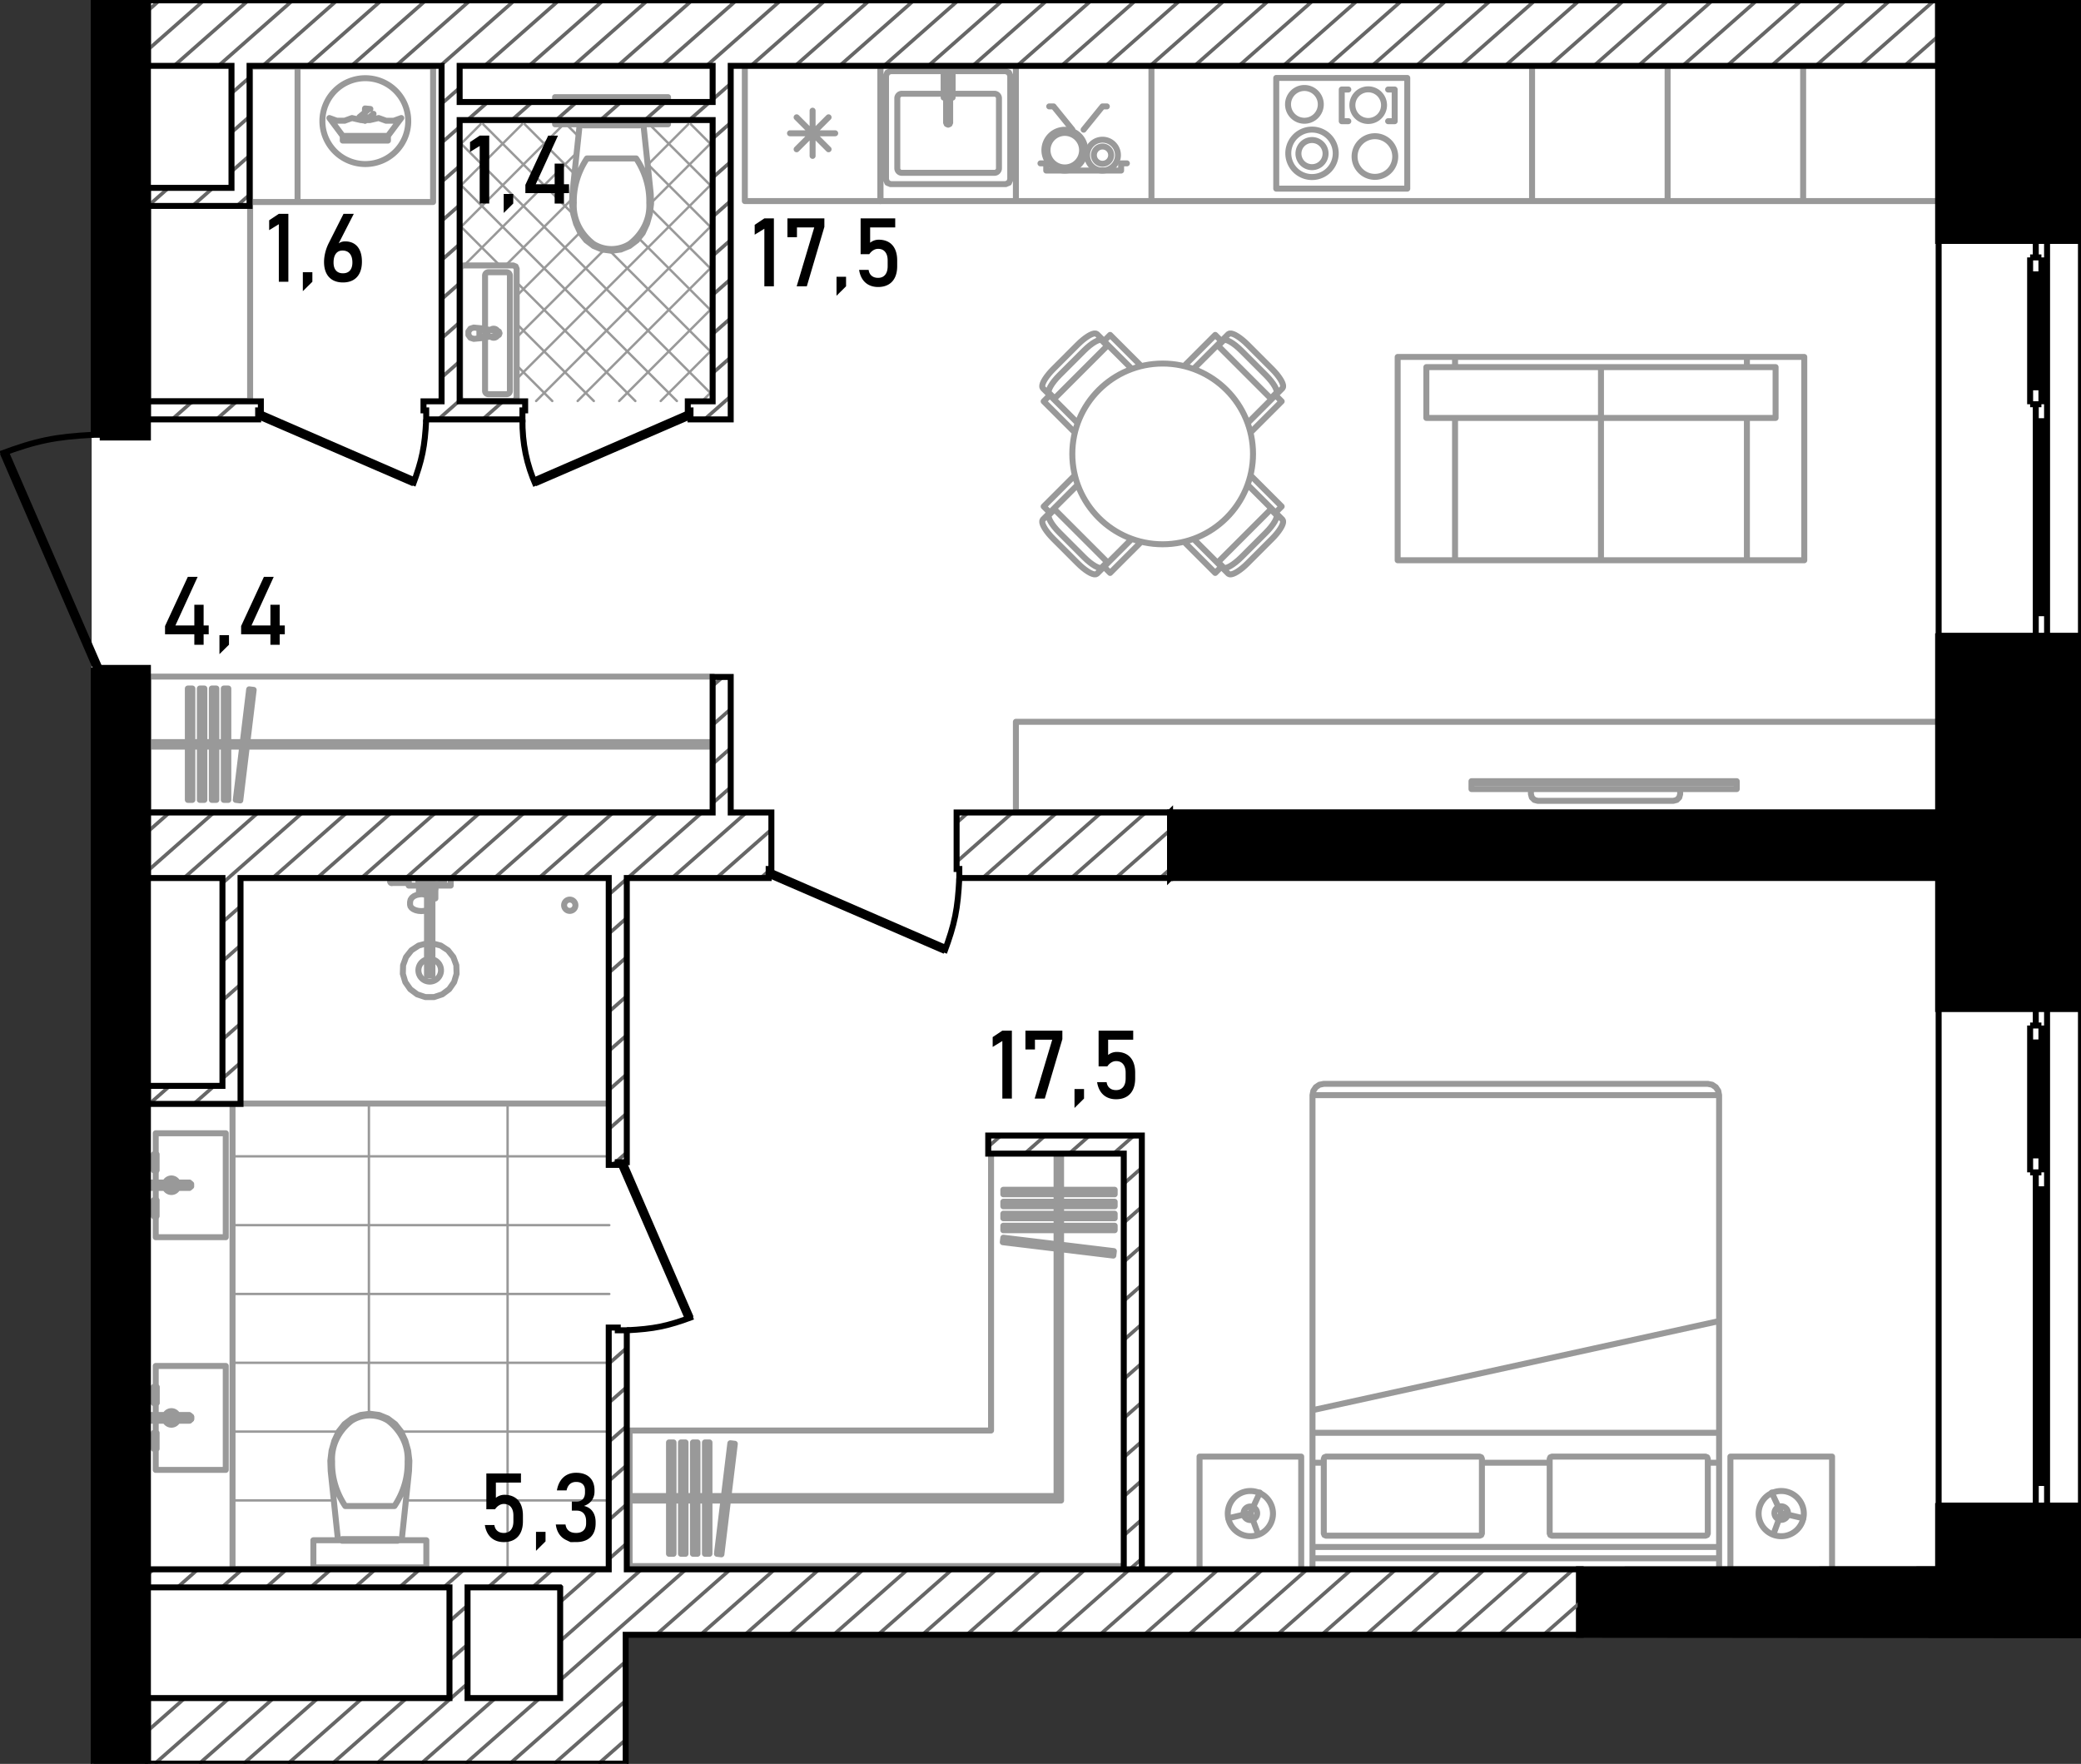 <svg version="1.1" id="_x31_88_1_" xmlns="http://www.w3.org/2000/svg" x="0" y="0" viewBox="0 0 348.098 295.031" xml:space="preserve"><rect x="0" y="0" width="348.098" height="295.031" fill="#333333" stroke="none"/><style>.st0,.st1{fill-rule:evenodd;clip-rule:evenodd}.st0{fill:#fff}.st1{stroke:#999;stroke-linecap:round;stroke-linejoin:round}.st1,.st3,.st4{fill:none;stroke-miterlimit:3}.st3{fill-rule:evenodd;clip-rule:evenodd;stroke-width:.4;stroke-linecap:round;stroke-linejoin:round;stroke:#999}.st4{stroke:#000}.st4,.st5,.st7{fill-rule:evenodd;clip-rule:evenodd}.st7{fill:none;stroke:#666;stroke-width:.6;stroke-miterlimit:22.926}</style><path class="st0" d="M104.833 273.407h243.269V.002H15.333v295.031h89.5z" id="fon"/><g id="mebel_8_"><path class="st1" d="M101.92 184.586H38.896M38.896 263.623v-79.038M37.763 206.934v-17.382M37.763 189.552H26.048M26.049 189.552v3.533m0 2.645v2.059m0 .906v2.06m0 2.646v3.533M26.049 206.934h11.714M29.711 198.695a1.133 1.133 0 01-2.079 0h2.079zm-2.078-.906a1.134 1.134 0 012.079 0h-2.079zM23.932 197.789v.907m0 0h7.749m0 0l.301-.257m0 0v-.394m0 0l-.301-.256m0 0h-7.749M23.667 197.486h.266v1.511h-.266zM23.932 198.998v-1.511m0 0h-.265m0 0v1.511m0 0h.265"/><path class="st1" d="M23.404 197.108h.264v2.267h-.264zM23.668 199.376v-2.267m0 0h-.265m0 0v2.267m0 0h.265M25.293 201.511h-1.625m0 0v-.094m0 0h-.132m0 0v-.284m0 0h-.133m0 0v1.89m0 0h.133m0 0v-.283m0 0h.132m0 0v-.095m0 0h1.625m0 0v-.322m0 0h.416m0 0v1.078m0 0h.491m0 0v-2.645m0 0h-.491m0 0v1.076m0 0h-.416m0 0v-.321M25.293 194.975h-1.625m0 0v.094m0-.001h-.132m0 0v.283m0 .001h-.133m0 0v-1.889m0 0h.133m0 0v.283m0 0h.132m0 0v.095m0 0h1.625m0 0v.322m0 0h.416m0 0v-1.078m0 0h.491m0 0v2.645m0 0h-.491m0 0v-1.077m0 0h-.416m0 0v.322M25.709 202.323l.072-.071M25.709 201.832l.072.072M25.293 202.323v-.491M23.668 202.644v-1.134M23.536 201.417v1.322M25.709 194.162l.072.071M25.709 194.652l.072-.071M25.293 194.162v.49M23.668 193.841v1.134M23.536 195.068v-1.321M26.2 202.078c0 .136-.11.245-.246.245a.244.244 0 01-.245-.245.245.245 0 11.491 0zM26.2 194.407c0 .136-.11.245-.246.245a.244.244 0 01-.245-.245c0-.136.109-.245.245-.245s.246.109.246.245zM38.896 262.472h15.886M65.928 262.472h35.992"/><path class="st3" d="M38.896 250.962h17.033M67.806 250.962h34.114M66.689 239.451h35.231M38.896 239.451h17.757M38.896 227.941h63.024M38.896 216.431h63.024M38.896 204.92h63.024M38.896 193.41h63.024M84.906 263.622v-79.036"/><path class="st1" d="M61.708 263.622"/><path class="st3" d="M61.708 236.565v-51.979"/><path class="st1" d="M37.763 245.854v-17.383M37.763 228.472H26.048M26.049 228.472v3.533m0 2.645v2.059m0 .907v2.059m0 2.646v3.533M26.049 245.854h11.714M29.711 237.616a1.134 1.134 0 01-2.079 0h2.079zm-2.078-.907a1.134 1.134 0 012.079 0h-2.079zM23.932 236.709v.907m0 0h7.749m0 0l.301-.256m0 0v-.395m0 0l-.301-.256m0 0h-7.749M23.932 237.918v-1.512m0 0h-.265m0 0v1.512m0 0h.265M23.668 238.296v-2.267m0 0h-.265m0 0v2.267m0 0h.265M25.293 240.432h-1.625m0 0v-.095m0 0h-.132m0 0v-.284m0 0h-.133m0 0v1.89m0 0h.133m0 0v-.283m0 0h.132m0 0v-.095m0 0h1.625m0 0v-.321m0-.001h.416m0 0v1.077m0 .001h.491m0 0v-2.645m0 0h-.491m0 0v1.076m0 0h-.416m0 0v-.32M25.293 233.893h-1.625m0 0v.095m0 0h-.132m0 0v.283m0 0h-.133m0 0v-1.889m0 0h.133m0 0v.283m0 .001h.132m0 0v.095m0-.001h1.625m0 0v.321m0 0h.416m0 0v-1.077m0 .001h.491m0 0v2.645m0 0h-.491m0 0v-1.076m0 0h-.416m0 0v.32M25.709 241.243l.072-.071M25.709 240.752l.072.072M25.293 241.243v-.491M23.668 241.564v-1.133M23.536 240.337v1.322M25.709 233.082l.072.071M25.709 233.573l.072-.072M25.293 233.082v.491M23.668 232.761v1.133M23.536 233.988v-1.322M26.2 240.998c0 .136-.11.245-.246.245a.244.244 0 01-.245-.245.245.245 0 11.491 0zM26.2 233.327a.246.246 0 11-.492 0 .246.246 0 01.492 0z"/><g><path class="st1" d="M57.751 251.901h4.116M61.867 251.901h4.117M58.804 237.634a5.747 5.747 0 013.063-.886M55.556 244.464c-.165-2.592 1.031-5.106 3.248-6.83M57.751 251.901c-1.506-2.253-2.266-4.828-2.195-7.437M68.18 244.464c.07 2.609-.69 5.185-2.195 7.437M64.931 237.635c2.217 1.723 3.413 4.237 3.248 6.829M61.867 236.748a5.727 5.727 0 013.064.887M57.22 257.434h9.295v.188H57.22zM71.314 257.623H52.42M57.219 257.706h9.296m0 0v-.165m0-.001h-9.296m0 0v.165M71.314 262.157H52.42M71.314 257.623v4.534M52.421 257.623v4.534M68.269 242.631l-.469-1.645m0 0l-.718-1.552m0 0l-.967-1.23m0 0l-1.249-.942m0 0l-1.448-.594m0 0l-1.551-.206m0 0l-1.551.206m0 0l-1.447.594m0 0l-1.249.942m0 0l-.967 1.23m0 0l-.719 1.552m0 0l-.469 1.645m0 0l-.207 1.697m0 0l.059 1.709m0 0l1.223 11.586m0 0h10.654m0 0l1.223-11.586m0 0l.059-1.709m0 0l-.207-1.697"/></g><path class="st1" d="M31.681 237.616l.301-.256v-.395l-.301-.256h-7.749v.907zM25.293 233.893h-1.625m0 0v.095m0 0h-.132m0 0v.283m0 0h-.133m0 0v-1.889m0 0h.133m0 0v.283m0 .001h.132m0 0v.095m0-.001h1.625m0 0v.321m0 0h.416m0 0v-1.077m0 .001h.491m0 0v2.645m0 0h-.491m0 0v-1.076m0 0h-.416m0 0v.32M72.333 157.783l1.396.372m0 0l1.209.793m0 0l.898 1.133m0 0l.496 1.357m0 0l.043 1.446m0 0l-.413 1.384m0 0l-.829 1.185m0 0l-1.158.863m0 0l-1.372.455m0 0h-1.447m0 0l-1.372-.455m0 0l-1.159-.863m0 0l-.828-1.185m0 0l-.414-1.384m0 0l.044-1.446m0 0l.496-1.357m0 0l.897-1.133m0 0l1.209-.793m0 0l1.397-.372m0 0v-5.538m0 0l-.455.108m0 0l-.49.037m0 0l-.489-.037m0 0l-.455-.108m0 0l-.392-.172m0 0l-.299-.225m0 0l-.19-.261m0 0l-.064-.28m0 0v-.403m0 0l.019-.12m0 0l.064-.277m0 0l.054-.104m0 0l.182-.251m0 0l.078-.07m0 0l.274-.205m0 0l.356-.157m0 0l.196-.051m0 0l.25-.06m0 0l.019-.688m0 0l.01-.796m0 0h-1.729m0 0v-.435m0 0h-2.872m0 0l-.159-.058m0 0l-.083-.149m0 0l.033-.167m0 0l.134-.104m0 0l.485-.158m0 0l.726-.315m0 0l1.008-.574m0 0l.728-.258m0 0v-.125m0 0h-.604m0 0v-.982m0 0h2.569m0 0v.878m0 0l.024.009m0 0l.039.028m0 0l.033.034m0 0l.024.041m0 0l.279.673m0 0h.697m0 0v-1.361m0 0h-1.058m0 0v-.302m0 0h3.023m0 0v.302m0 0h-1.058m0 0v1.361m0 0h1.436m0 0v.151m0 0h.416m0 0v-.303m0 0h-.152m0 0v-.529m0 0h-.604m0 0v-.982m0 0h2.569m0 0v.982m0 0h-.604m0 0v.529m0 0h-.152m0 0v.303m0 0h.152m0 0v1.511m0 0h-2.57m0 0v2.154m0 0h-.023m0 0h-.059m0 0h-.094m0 0h-.124m0 0h-.149m0 0h-.042m0 0v7.504"/><g><path class="st1" d="M96.252 151.412a.945.945 0 11-1.89 0 .945.945 0 011.89 0zM69.99 146.463h.209m0 0l-.14-.341m0 0l-.326-.053m0 0l-.008.001m0 0v.242m0 0h-.151m0 0v.302m0 0h.416m0 0v-.151M68.517 146.614v-.241m0 0l-.677.239m0 0l-.987.564m0 0l-.054.023m-.001 0h1.567m0 0v-.585m0 0h.151M74.373 145.782v.529M75.053 145.782v.529M68.716 145.782h-.351M69.574 146.311h-.188M69.386 146.311h-.681M68.705 146.311h-.014M69.386 146.135v.176M68.705 146.306v.005M68.517 146.614h1.057M70.868 148.125h.558M68.365 147.199v.491M70.934 148.692h.491M65.569 147.679l-.076.012M69.719 145.575l.047.002M69.549 145.607l.17-.032M70.263 145.658l.048.011M70.311 145.669l.019.009M68.365 145.907l.453-.161M68.818 145.746l.73-.139M69.674 146.08l.06-.011M65.569 147.679l.513-.167M66.082 147.512l.717-.312M68.776 145.764v-.002M69.765 145.577l.498.081M71.424 150.18l.002-.002M71.426 149.649l-.002-.002M69.99 147.01v-.127M69.99 146.764v-.102M69.99 146.883v-.118M70.199 146.463h.523M68.952 146.22l.722-.14M68.517 146.373l.435-.153M70.67 147.096l.001.001M70.579 147.052l.091.044M70.481 147.036l.098.016M70.384 147.052l.098-.016M70.292 147.096l.092-.044M70.292 147.096v.001M70.136 149.593l.345-.027M70.481 149.566l.345.026M70.065 149.609l.071-.017M71.147 149.669l.195.052M70.826 149.593l.321.076M70.112 147.262l-.009.063M71.343 149.72l.083.036M70.897 149.609l-.019-.688M70.859 147.325l-.01-.062M70.849 147.262l-.024-.057M70.824 147.205l-.042-.05M70.782 147.155l-.056-.038M70.726 147.117l-.055-.021M70.67 147.096l-.007-.002M70.663 147.094l-.068-.009M70.595 147.085h-.227M70.368 147.085l-.068.009M70.3 147.094l-.008.003M70.292 147.096l-.057.021M70.235 147.117l-.055.038M70.18 147.155l-.042.05M70.138 147.205l-.025.058M70.878 148.921l-.019-1.596M70.094 148.125l.01-.8M69.99 147.823h.107M70.865 147.823h.561M72.333 157.783v5.343M71.426 157.783v5.343M72.333 163.126h-.907M75.393 145.782h-1.359M75.242 146.311h-1.058M75.242 146.614h-1.058M73.769 146.614v1.209M69.99 147.823v-1.209M72.333 145.102h-.907M72.333 146.463v3.816M71.426 152.245v-5.782M73.769 147.823h-1.437M72.824 148.125h-.491M72.824 148.692h-.491M70.934 148.125v1.493M72.333 160.461a1.889 1.889 0 11-.907 0M73.769 147.15a.34.34 0 110 .589"/></g><g><path class="st1" d="M177.492 250.983l-.756-.756m0 0H105.32m0 0v.756m0 0h72.172M111.907 241.262v18.626m0 0h.756m0 0v-18.626m0 0h-.756M113.911 241.262v18.626m0 0h.756m0 0v-18.626m0 0h-.756M115.916 241.262v18.626m0 0h.756m0 0v-18.626m0 0h-.756M117.921 241.262v18.626m0 0h.756m0 0v-18.626m0 0h-.756M122.167 241.398l-2.241 18.49m0 0l.75.092m0-.001l2.241-18.491m0 0l-.75-.091M188.45 192.414h-22.672m0 0v46.855m0 0H105.32m0 0v22.672m0 0h83.13m0 0v-69.527M176.736 250.227l.756.756m0 0v-58.569m0 0h-.756m0 0v57.813M186.457 199.001h-18.626m0 0v.755m0 0h18.626m0 0v-.755M186.457 201.006h-18.626m0 0v.755m0 0h18.626m0 0v-.755M186.457 203.01h-18.626m0 0v.756m0 0h18.626m0 0v-.756M186.457 205.015h-18.626m0 0v.756m0 0h18.626m0 0v-.756M186.322 209.261l-18.491-2.241m0 0l-.091.75m0 0l18.491 2.241m0 0l.091-.75"/><g><path class="st1" d="M212.935 253.08a3.78 3.78 0 11-7.558-.002 3.78 3.78 0 017.558.002z"/><path class="st1" d="M210.289 253.08a1.134 1.134 0 11-2.267.001 1.134 1.134 0 012.267-.001zM301.732 253.08a3.78 3.78 0 11-7.558-.002 3.78 3.78 0 017.558.002z"/><path class="st1" d="M299.088 253.08a1.134 1.134 0 11-2.269 0 1.134 1.134 0 012.269 0zM219.547 183.176h68.016m0 0v75.572m0 0h-68.016m0 0v-75.572M221.436 181.286h64.236m0 0l.724.144m0 0l.612.41m0 0l.41.612m0 0l.144.724m0 0h-68.016m0 0l.145-.724m0 0l.409-.612m0 0l.612-.41m0 0l.724-.144M219.547 262.528h68.016m0 0v-3.779m0 0h-68.016m0 0v3.779M287.562 262.528h-68.016m0 0v-1.891m0 0h68.016m0 0v1.891M289.452 262.528h17.004m0 0v-18.894m0 0h-17.004m0 0v18.894M217.658 262.528h-17.004m0 0v-18.894m0 0h17.004m0 0v18.894M259.6 256.859h25.694m.001 0l.268-.11m0 0l.11-.268m-.001 0v-12.469m0 0l-.11-.267m.001 0l-.268-.111m0 0H259.6m0 0l-.268.111m0 0l-.11.267m0 0v12.469m0 0l.11.268m0 0l.268.11M247.509 256.859h-25.694m0 0l-.268-.11m-.001 0l-.11-.268m.001 0v-12.469m0 0l.11-.267m-.001 0l.268-.111m.001 0h25.694m0 0l.268.111m0 0l.11.267m0 0v12.469m0 0l-.11.268m0 0l-.268.11M219.547 244.658h1.89M247.887 244.658h11.336M285.673 244.658h1.89M219.547 239.648h68.016m0 0v-18.686m0 0l-68.016 14.908m0 0v3.778M205.476 253.941l3.68-.86m.001 0l1.583-3.431m0 0l-1.583 3.431m0 0l1.305 3.546M301.633 253.941l-3.679-.86m0 0l-1.584-3.431m0 0l1.584 3.431m0 0l-1.306 3.546"/></g><g><path class="st1" d="M24.835 135.842V113.17M119.302 113.17v22.672M24.835 113.17v22.672m0 0h94.467m0 0V113.17m0 0H24.835M119.302 124.884v-.756m0 0H24.835m0 0v.756m0 0h94.467M31.422 115.163v18.626m0 0h.756m0 0v-18.626m0 0h-.756M33.427 115.163v18.626m0 0h.756m0 0v-18.626m0 0h-.756M35.432 115.163v18.626m0 0h.756m0 0v-18.626m0 0h-.756M37.436 115.163v18.626m0 0h.756m0 0v-18.626m0 0h-.756M41.681 115.299l-2.241 18.49m.001 0l.751.091m0 0l2.241-18.49m0 0l-.751-.091"/><g><path class="st1" d="M169.934 135.842v-15.114m0 0h154.357m0 0v15.114m0 0H169.934M290.511 130.961v1.021m0 0h-44.369m0 0v-1.021m0 0h44.369M281.05 131.981v.832m0 0l-.151.566m0 0l-.415.415m0 0l-.568.152m0 0h-22.699m0 0l-.566-.152m0 0l-.415-.415m0 0l-.152-.566m0 0v-.832m0 0h24.966M290.511 130.663v.298m0 0h-44.369m0 0v-.298m0 0h44.369"/><g><path class="st1" d="M212.785 61.732l-4.109-4.109m0 0l-.426-.407m0 0l-.43-.371m0 0l-.424-.328m0 0l-.403-.276m0 0l-.017-.009m0 0l-.375-.216m0 0l-.332-.147m0 0l-.025-.008m0 0l-.281-.075m0 0l-.028-.004m0 0l-.22.002m0 0l-.03.002m0 0l-.029.007m0 0l-.027.013m0 0l-.154.078m0 0l-.024.018m0 0l-.012.01m0 0l-1.133 1.134m0 0l-1.03-1.029m0 0l-5.217 5.217m11.114 11.116l5.217-5.218m.001 0l-1.029-1.029m0 0l1.134-1.134m0 0l.011-.011m0 0l.017-.025m0 0l.078-.154m0 0l.013-.027m0 0l.008-.029m0 0l.002-.029m0 0l.001-.221m0 0l-.003-.028m0 0l-.075-.281m0 0l-.008-.025m0 0l-.148-.332m0 0l-.214-.376m0 0l-.011-.016m0 0l-.276-.404m0 0l-.328-.423m0 0l-.371-.429m0 0l-.407-.427M203.637 57.715l9.057 9.056M203.76 57.838l.897-.898M212.57 66.647l.898-.897M208.697 70.768l4.664-4.664M199.64 61.711l4.665-4.664M207.646 58.645l4.117 4.117M204.658 56.94c.354-.354 1.691.409 2.988 1.706M211.762 62.761c1.296 1.296 2.06 2.634 1.705 2.988M176.186 90.114l4.108 4.108m0 0l.427.408m0 0l.43.371m0 0l.423.328m0 0l.404.275m0 0l.016.011m0 0l.376.215m0 0l.332.147m0 0l.024.008m0 0l.281.075m0 0l.029.003m0 0l.22-.001m0 0l.03-.002m0 0l.028-.008m0 0l.027-.012m0 0l.154-.078m0 0l.025-.018m0 0l.011-.011m0 0l1.134-1.133m0 0l1.029 1.029m0 0l5.219-5.218m-11.117-11.114l-5.216 5.217m0 0l1.029 1.029m0 0l-1.135 1.134m0 0l-.01.011m0 0l-.017.025m0 0l-.078.153m0 0l-.013.027m0 0l-.008.03m0 0l-.002.029m0 0l-.001.221m0 0l.003.027m0 0l.074.282m0 0l.009.025m0 0l.147.332m0 0l.215.375m0 0l.01.016m0 0l.276.404m0 0l.329.424m0 0l.371.429m0 0l.407.427M185.334 94.132l-9.057-9.057M185.211 94.007l-.898.898M176.4 85.198l-.897.897M180.273 81.078l-4.663 4.664M189.33 90.134l-4.664 4.665M181.325 93.201l-4.117-4.117M184.312 94.906c-.354.354-1.692-.409-2.988-1.705M177.208 89.084c-1.296-1.296-2.06-2.634-1.705-2.988M180.294 57.623l-4.108 4.109m0 0l-.408.427m.001 0l-.371.429m0 0l-.329.423m0 0l-.275.404m-.001 0l-.01.016m.001 0l-.216.376m0 0l-.146.332m0 0l-.009.025m0 0l-.074.281m0 0l-.003.028m0 0l.001.221m0 0l.002.029m0 0l.008.029m0 0l.012.027m0 0l.078.154m0 0l.018.024m-.001 0l.01.012m.001 0l1.134 1.133m0 0l-1.029 1.03m0 0l5.217 5.217m11.115-11.115l-5.218-5.217m0 0l-1.028 1.029m-.001 0l-1.135-1.134m.001 0l-.01-.01m0 0l-.026-.018m0 0l-.153-.078m0 0l-.027-.013m-.001 0l-.029-.007m.001 0l-.029-.002m0 0l-.221-.002m0 0l-.028.004m0 0l-.281.075m0 0l-.025.008m0 0l-.332.147m0 0l-.376.215m0 0l-.015.01m0 0l-.405.276m0 0l-.423.328m0 0l-.429.371m0 0l-.427.407M176.277 66.771l9.057-9.057M176.4 66.647l-.897-.897M185.211 57.838l-.898-.898M189.33 61.711l-4.664-4.664M180.273 70.767l-4.663-4.663M177.208 62.762l4.117-4.117M175.503 65.75c-.354-.354.409-1.692 1.705-2.988M181.324 58.645c1.297-1.296 2.635-2.059 2.988-1.705M208.675 94.222l4.109-4.108m0 0l.408-.427m0 0l.371-.43m0 0l.328-.424m0 0l.275-.403m0 0l.011-.017m0 0l.215-.375m.001 0l.147-.332m-.001 0l.008-.024m.001 0l.075-.282m-.001 0l.003-.028m.001 0l-.001-.22m-.001 0l-.002-.03m0 0l-.008-.029m0 0l-.012-.027m0 0l-.078-.154m0 0l-.018-.024m0 0l-.011-.012m0 0l-1.133-1.133m0 0l1.029-1.03m0 0l-5.218-5.218m-11.115 11.116l5.219 5.218m-.001-.001l1.029-1.029m0 0l1.134 1.134m0 0l.011.011m0 0l.025.017m0 0l.153.078m0 0l.027.013m.001 0l.03.008m-.001 0l.029.002m0 0l.221.001m0 0l.027-.003m0 0l.281-.075m0 0l.026-.008m.001 0l.332-.148m-.001 0l.375-.214m.001 0l.016-.011m-.001 0l.404-.276m0 0l.424-.328m0 0l.429-.371m0 0l.426-.407M212.694 85.075l-9.057 9.057M212.57 85.198l.898.897M203.76 94.007l.897.898M199.64 90.134l4.665 4.665M208.697 81.078l4.664 4.664M211.763 89.084l-4.117 4.117M213.468 86.095c.354.354-.409 1.691-1.705 2.987M207.646 93.2c-1.296 1.296-2.634 2.06-2.988 1.705M209.599 75.922c0 8.348-6.767 15.114-15.114 15.114-8.348 0-15.115-6.766-15.115-15.114 0-8.347 6.767-15.114 15.115-15.114 8.347 0 15.114 6.767 15.114 15.114z"/><g><path class="st1" d="M292.212 59.702v1.7m0 0h-48.82m0 0v-1.7m0 0h48.82M267.802 93.71h-24.41m0 0V69.904m24.41 0V93.71M243.392 93.71h-9.598m0 0V59.702m0 0h9.598m0 0v1.7m0 8.502V93.71M292.212 93.71h-24.41m0 0V69.905m24.41 0V93.71M301.81 93.71h-9.598m0 0V69.905m0-8.503v-1.7m0 0h9.598m0 0V93.71M267.802 61.402v8.502m0 .001h-29.209m0 0v-8.502m0-.001h29.209M267.802 61.402v8.502m0 .001h29.209m0 0v-8.502m0-.001h-29.209"/></g><g><path class="st1" d="M124.592 33.63h22.672m0 0V10.958m0 0h-22.672m0 0V33.63M135.927 18.515v7.558M133.255 19.622l5.345 5.344M132.148 22.294h7.558M133.255 24.966l5.345-5.344M213.483 31.552h21.916m0 0V13.036m0 0h-21.916m0 0v18.516M224.441 20.272v-5.299M224.441 14.973h1.096M224.441 20.272h1.096M233.296 20.272v-5.299M232.2 14.973h1.096M232.2 20.272h1.096M220.935 17.406a2.74 2.74 0 11-5.479-.001 2.74 2.74 0 015.479.001zM223.434 25.645a3.968 3.968 0 11-7.936 0 3.968 3.968 0 017.936 0z"/><path class="st1" d="M221.734 25.645a2.269 2.269 0 11-4.537-.001 2.269 2.269 0 014.537.001zM231.513 17.591a2.646 2.646 0 11-5.292-.002 2.646 2.646 0 015.292.002zM233.387 26.183a3.4 3.4 0 11-3.4-3.401 3.4 3.4 0 013.4 3.401zM192.607 33.63h63.669M192.607 10.958h63.669M192.607 33.63V10.958M168.234 30.796h-19.271m0 0l-.535-.221m0 0l-.22-.535m0 0V12.659m0 0l.22-.535m0 0l.535-.221m0 0h19.271m0 0l.534.221m0 0l.222.535m0 0V30.04m0 0l-.222.535m0 0l-.534.221M169.934 33.63h-22.67M169.934 10.958h-22.67M169.934 33.63V10.958M147.264 33.63V10.958M166.345 28.907h-15.492M150.096 28.151V16.437M150.852 15.682h15.492M167.1 16.437v11.714M150.852 28.907a.757.757 0 01-.756-.756M150.096 16.437c0-.417.339-.756.756-.756M166.345 15.682c.418 0 .756.339.756.756M167.1 28.151a.756.756 0 01-.756.756M158.939 20.514l-.101.239m.001.001l-.241.1m-.001-.001l-.24-.101m0 0l-.099-.24m0 0v-7.477m0 0l.1-.24m0 .001l.24-.099m0-.001l.241.099m0 .001l.1.24m0-.001v7.479M159.353 14.964h-.414m0 0v-1.928m0 0l-.1-.24m0 0l-.241-.1m0 0l-.24.1m0 0l-.1.24m0 0v1.928m0 0h-.414m0 0v-2.456m0 0h1.509m0 0v2.456M159.344 16.324h-.404m0 0v-1.322m0 0h.404m0 0v1.322M157.854 16.324v-1.322m0 0h.404m0 0v1.322m0 0h-.404M169.934 33.63h22.673M169.934 10.958h22.673M169.934 33.63V10.958M192.607 33.63V10.958M256.276 33.63V10.958M301.62 33.63h22.672m0 0V10.958m0 0H301.62m0 0V33.63M278.948 33.63h22.672m0 0V10.958m0 0h-22.672m0 0V33.63M256.276 33.63h22.672m0 0V10.958m0 0h-22.672m0 0V33.63M181.525 25.117a3.41 3.41 0 11-6.822 0 3.41 3.41 0 016.822 0z"/><path class="st1" d="M181.004 25.117a2.89 2.89 0 11-5.78.001 2.89 2.89 0 015.78-.001zM187.002 25.949a2.579 2.579 0 11-5.16 0 2.579 2.579 0 015.16 0z"/><path class="st1" d="M185.867 25.949a1.444 1.444 0 11-2.888.002 1.444 1.444 0 012.888-.002zM174.046 27.324h.963m0 0v1.204m0 0h12.524m0 0v-1.204m0 0h.963M175.51 17.798h.077m.113 0h.114m.113 0h.114m.114 0h.077m0 0l.042.052m.071.088l.071.089m.072.087l.072.088m.071.088l.071.088m.072.088l.072.088m.071.088l.072.088m.071.088l.071.088m.071.087l.072.088m.072.089l.071.088m.072.088l.071.088m.071.089l.071.087m.072.088l.072.088m.071.088l.072.088m.071.088l.071.088m.071.088l.072.088m.072.088l.071.088m.072.087l.071.088m.071.089l.072.088m.072.088l.071.089m.071.088l.072.087m.071.088l.071.088m.072.088l.072.088m.071.088l.042.052M185.143 17.798h-.077m-.114 0h-.114m-.113 0h-.113m-.115 0h-.077m0 0l-.042.052m-.072.088l-.071.089m-.072.087l-.071.088m-.071.088l-.071.088m-.072.088l-.072.088m-.07.088l-.072.088m-.072.088l-.071.088m-.072.087l-.072.088m-.07.089l-.071.088m-.073.088l-.071.088m-.071.089l-.072.087m-.072.088l-.071.088m-.071.088l-.072.088m-.07.088l-.071.088m-.073.088l-.072.088m-.07.088l-.071.088m-.073.087l-.072.088m-.071.089l-.071.088m-.072.088l-.071.089m-.071.088l-.072.087m-.072.088l-.071.088m-.071.088l-.072.088m-.07.088l-.042.052"/><g><path class="st1" d="M41.839 34.386V10.958M68.289 20.259a7.18 7.18 0 11-7.179-7.18 7.179 7.179 0 017.179 7.18zM55.102 19.743l1.232.449m.001 0h1.313m-.001 0l1.233-.449m0 0l1.473.342m.001 0h1.513m-.001 0l1.473-.342m.001 0l1.235.45m-.001 0h1.313m0 0l1.236-.45m.001 0l-2.232 2.987m0 0h-7.558m-.001 0l-2.231-2.987M57.334 22.992h7.558m0 0v-.262m0 0h-7.558m0 0v.262M57.334 23.514h7.558m0 0v-.261m0 0h-7.558m0 0v.261M61.954 18.227l-.892-.085m0 0l-.021.226m0 0l.477.046m0 0l-1.383 1.142m0 0l.126.152m0 0l.641-.53m0 0l.068.081m0 0l-.74.611m0 0l.12.146m0 0l.741-.61m0 0l.08.097m0 0l-.602.496m0 0l.108.13m0 0l.601-.496m0 0l.081.098m0 0l-.415.342m0 0l.115.14m0 0l1.423-1.174M49.774 11.114h22.672m0 0v22.672m0 0H49.774m0 0V11.114M49.774 33.786h-7.936m0 0V11.14m0 0h7.936m0 0v22.646M24.835 34.386h17.004m0 0v32.686m0 0H24.835m0 0V34.386"/></g><g><path class="st3" d="M117.468 67.071l1.834-1.834m-8.78 1.834l8.78-8.78m-15.728 8.78l15.728-15.728M96.627 67.071l22.675-22.674M89.681 67.071l29.621-29.621M86.426 63.378l32.875-32.875M86.426 56.432l14.65-14.65m7.827-7.827l10.399-10.399M86.426 49.484l10.611-10.611m11.304-11.303l6.787-6.787M84.564 44.4l11.152-11.152m11.961-11.962l.503-.503M77.617 44.4l18.85-18.849M76.981 38.089l17.306-17.306M76.981 31.142L87.34 20.783m-10.359 3.412l3.413-3.412m38.908 3.736l-3.737-3.736m3.737 10.684l-10.685-10.684m10.685 17.63L108.327 27.44M119.302 45.36L108.81 34.869M96.756 22.815l-2.032-2.032m24.578 31.524l-12.471-12.47M96.092 29.098l-8.316-8.315m31.526 38.472l-17.359-17.359m-6.018-6.017L80.83 20.783m38.472 45.418l-42.321-42.32m36.244 43.19L76.981 30.827m29.297 36.244L86.426 47.22m-2.82-2.82l-6.626-6.626m22.35 29.297L86.426 54.167m-9.374-9.375l-.072-.071m15.403 22.35l-5.956-5.957M78.489 67.071"/><path class="st1" d="M95.896 35.774l.469 1.645m-.001 0l.718 1.551m0 0l.968 1.23m0 0l1.248.943m.001 0l1.448.594m-.001 0l1.55.206m0 0l1.552-.206m0 0l1.447-.594m.001 0l1.249-.943m-.001 0l.967-1.23m0 0l.719-1.551m0 0l.469-1.645m0 0l.207-1.697m.001 0l-.059-1.71m-.001 0l-1.223-11.584m0 0H96.97m0 0l-1.223 11.584m0 0l-.059 1.71m0 0l.207 1.697M106.414 26.504h-4.117M102.297 26.504h-4.116M105.361 40.771c-.89.57-1.962.88-3.064.886M108.609 33.941c.165 2.591-1.031 5.106-3.248 6.83M106.414 26.504c1.505 2.253 2.266 4.828 2.195 7.437M95.986 33.941c-.071-2.609.689-5.185 2.194-7.437M99.233 40.771c-2.217-1.724-3.413-4.239-3.247-6.83M102.297 41.657a5.742 5.742 0 01-3.063-.886M97.65 20.783h9.295v.188H97.65zM106.945 20.783h-9.296m0 0v.188m0 0h9.296m0 0v-.188M92.851 20.783h18.894M92.851 16.248h18.894M92.851 20.783v-4.535M111.744 20.783v-4.535"/><g><path class="st1" d="M86.427 67.071h-9.446M76.98 66.504V44.966m0 0l.166-.4m0 0l.4-.166m0 0h8.314m0 0l.401.166m0 0l.165.4m0 0v21.538m0 0l-.165.401m0 0l-.401.166m0 0h-8.314m0 0l-.4-.166m0 0l-.166-.401M81.137 65.371v-8.946m0-1.379V46.1M81.704 45.532h3.022M85.293 46.1v19.27M84.726 65.937h-3.022M81.137 46.1c0-.313.254-.567.567-.567M84.726 45.532c.313 0 .566.254.566.567M85.293 65.371a.566.566 0 01-.566.566M81.704 65.937a.567.567 0 01-.567-.566M83.216 56.142a.753.753 0 01-1.144.153l1.121-.141.023-.012zm-1.145-.967a.753.753 0 011.144.153l-.023-.012-1.121-.141zM79.248 56.68l1.585-.151m0-.001l.359-.123m0 0l2-.251m0 0l.265-.14m0 .001l.105-.279m0-.001l-.105-.281m0 0l-.265-.139m0 .001l-2-.25m0-.001l-.359-.124m0 0l-1.585-.152m0 0l-.556.181m0 .001l-.342.473m0-.001v.583m0 .001l.342.472m0 0l.556.181M80.189 55.221h.562M80.751 56.249h-.562M80.189 56.249v-1.027M80.751 55.221a.513.513 0 110 1.027M81.192 55.065a.795.795 0 010 1.34"/></g></g></g></g></g></g></g></g><g id="walls"><path class="st0" d="M24.742 294.979h79.918v-21.538h159.742v-10.957l-159.555-.001v-39.978h-1.51v-.454h-1.511v40.432H24.742v3.022h50.444v18.516H24.742v10.958zm0-294.922v10.958h13.981v20.406h-13.98v3.022h17.002V11.015h32.12v56.113h-3.024v1.511h.453v1.511h16.097v-1.511h.454v-1.511H76.887V20.084h42.32v47.044h-4.157v1.511h.453v1.511h6.727V11.015h201.968V.056L24.742.057zm170.979 135.841v10.958H160.47v-1.512h-.454v-9.446h35.705zM24.742 146.857v-10.958h94.465v-22.672h3.023v22.672h6.802v9.446h-.454v1.512h-23.731v47.535h-1.51v.453h-1.511v-47.988H40.234l.001 37.786H24.742v-3.022h12.469v-34.764H24.742zM76.887 11.015h42.32v6.046h-42.32v-6.046zm16.814 254.49l.001 18.516H78.208v-18.516h15.493zM191 262.482h-3.022v-69.526h-22.672v-3.023H191v72.549zM24.742 70.151v-3.022l18.893-.001v1.511h-.453v1.511l-18.44.001z"/><path class="st4" d="M115.914 220.23c-4.294 1.602-6.488 2.04-11.065 2.275"/><path class="st5" d="M116.007 220.195l-11.159-25.804-1.511.001v.453l11.283 25.95z"/><path class="st4" d="M157.923 159.345c1.818-4.871 2.283-7.295 2.547-12.488"/><path class="st5" d="M157.85 159.515l.601-1.387-29.419-12.783h-.454v1.512z"/><path class="st4" d="M.087 75.934c6.022-2.248 9.166-2.886 15.585-3.214"/><path class="st5" d="M.016 75.961l15.657 36.208 1.51-.001v-.453L1.403 75.36l-1.387.601z"/><path class="st4" d="M89.666 81.228c-1.58-3.495-2.321-7.144-2.275-11.077"/><path class="st5" d="M89.701 81.309l25.803-11.158-.001-1.512h-.453L89.101 79.922z"/><path class="st4" d="M69.024 81.206c1.602-4.296 2.036-6.477 2.271-11.055"/><path class="st5" d="M68.985 81.309l.6-1.387-25.95-11.283h-.453l-.001 1.512z"/><path d="M24.742 294.979V111.715h-7.559v.453h-1.51v182.81h9.069v.001zM15.673.056V72.72h1.51v.454h7.559V.056h-9.069 0zm308.525 0v40.242h23.805V.056h-23.805 0zm-60.084 262.427l60.083-.034v-10.546h23.805v21.609l-83.889-.071v-10.958h.001zm-68.393-115.626h128.477v21.916h23.805v-62.348h-23.805v29.474H195.721v10.958z" fill-rule="evenodd" clip-rule="evenodd" stroke="#000" stroke-miterlimit="3"/><g><path class="st4" d="M340.533 40.22h-16.248M348.09 40.22h-5.668M342.422 40.22h-1.89M340.533 106.346h-16.248M348.09 106.346h-5.668M342.422 106.346h-1.89M348.09 106.346V40.22M324.285 106.346V40.22M340.533 106.346v-3.778M340.533 102.567h1.89M342.422 102.567v3.779M342.422 68.56v1.889M342.422 70.449h-1.89M340.533 70.449v-1.89M341.477 102.567V70.449M340.533 102.567V70.449M342.422 70.449v32.118M340.533 68.56v-.945M340.533 67.615h.944M341.477 67.615v-.944M341.477 66.671h.945M342.422 66.671v1.889M342.422 40.22v3.778M342.422 43.999h-.945M341.477 43.999v-.944M341.477 43.055h-.944M340.533 43.055V40.22M342.422 43.999v22.672M339.588 64.781V45.888M339.588 67.615v-2.834M339.588 64.781h1.889M341.477 64.781v2.834M341.477 67.615h-1.889M341.477 43.055v2.834M341.477 45.889h-1.889M339.588 45.889v-2.834M339.588 43.055h1.889M341.477 45.889v18.893M339.588 64.781V45.888M340.533 64.781V45.888M342.422 106.346h-1.89M342.422 106.346h-1.89M348.09 106.346h-5.668M340.533 106.346h-16.248M342.422 40.22h-1.89M342.422 40.22h-1.89M348.09 40.22h-5.668M340.533 40.22h-16.248"/><g><path class="st4" d="M340.533 168.693h-16.248M348.09 168.693h-5.668M342.422 168.693h-1.89M340.533 251.823h-16.248M348.09 251.823h-5.668M342.422 251.823h-1.89M348.09 251.823v-83.13M324.285 251.823v-83.13M340.533 251.823v-3.778M340.533 248.045h1.89M342.422 248.045v3.778M342.422 197.033v1.89M342.422 198.923h-1.89M340.533 198.923v-1.89M341.477 248.045v-49.122M340.533 248.045v-49.122M342.422 198.923v49.122M340.533 197.033v-.944M340.533 196.089h.944M341.477 196.089v-.944M341.477 195.144h.945M342.422 195.144v1.889M342.422 168.693v3.779M342.422 172.473h-.945M341.477 172.473v-.946M341.477 171.527h-.944M340.533 171.527v-2.834M342.422 172.473v22.672M339.588 193.255v-18.894M339.588 196.089v-2.834M339.588 193.255h1.889M341.477 193.255v2.834M341.477 196.089h-1.889M341.477 171.527v2.834M341.477 174.361h-1.889M339.588 174.361v-2.834M339.588 171.527h1.889M341.477 174.361v18.894M339.588 193.255v-18.894M340.533 193.255v-18.894M342.422 251.823h-1.89M342.422 251.823h-1.89M348.09 251.823h-5.668M340.533 251.823h-16.248M342.422 168.693h-1.89M342.422 168.693h-1.89M348.09 168.693h-5.668M340.533 168.693h-16.248"/></g></g><g><path class="st7" d="M26.7.053l-1.96 1.73M34.12.053l-9.38 8.27M41.55.053l-12.44 10.96M48.97.053l-12.44 10.96M56.39.053l-12.44 10.96M41.74 12.953l-3.02 2.66M28.2 31.423l-3.43 3.02M63.81.053l-12.44 10.96M41.74 19.493l-3.02 2.66M41.74 26.033l-3.02 2.66M71.24.053l-12.45 10.96M35.63 31.423l-3.43 3.02M41.74 32.573l-2.12 1.87M78.66.053l-12.44 10.96M86.08.053l-12.44 10.96M93.5.053l-12.44 10.96M76.89 14.693l-3.03 2.67M76.89 21.223l-3.03 2.67M100.92.053l-12.44 10.96M81.61 17.063l-3.43 3.02M24.77 67.133l-.03.03M76.89 27.763l-3.03 2.67M108.34.053L95.9 11.013M89.04 17.063l-3.43 3.02M32.2 67.133l-3.43 3.02M76.89 34.303l-3.03 2.67M115.77.053l-12.44 10.96M96.46 17.063l-3.43 3.02M39.62 67.133l-3.43 3.02M76.89 40.843l-3.03 2.67M123.19.053l-12.44 10.96M103.88 17.063l-3.43 3.02M76.89 47.383l-3.03 2.67M130.61.053l-12.44 10.96M111.3 17.063l-3.42 3.02M76.89 53.923l-3.03 2.67M122.23 13.983l-3.02 2.66M138.04.053l-12.44 10.96M118.73 17.063l-3.43 3.02M76.89 60.463l-3.03 2.67M122.23 20.523l-3.02 2.66M145.46.053l-12.44 10.96M76.89 66.993l-3.59 3.16M122.23 27.053l-3.02 2.66M152.88.053l-12.44 10.96M160.3.053l-12.44 10.96M122.23 33.593l-3.02 2.66M84.15 67.133l-3.43 3.02M167.72.053l-12.44 10.96M122.23 40.133l-3.02 2.66M175.15.053l-12.44 10.96M122.23 46.673l-3.02 2.66M182.57.053l-12.44 10.96M122.23 53.213l-3.02 2.66M28.36 135.903l-3.62 3.19M189.99.053l-12.44 10.96M122.23 59.753l-3.02 2.66M35.78 135.903l-11.04 9.73M197.41.053l-12.44 10.96M122.23 66.283l-4.4 3.87M43.2 135.903l-12.43 10.95M204.83.053l-12.44 10.96M50.62 135.903l-13.41 11.82M212.26.053l-12.44 10.96M40.23 151.593l-3.02 2.66M58.04 135.903l-12.43 10.95M65.47 135.903l-12.43 10.95M40.23 158.133l-3.02 2.66M219.68.053l-12.44 10.96M72.89 135.903l-12.43 10.95M40.23 164.673l-3.02 2.66M227.1.053l-12.44 10.96M80.31 135.903l-12.43 10.95M28.41 181.623l-3.43 3.02M40.23 171.213l-3.02 2.66M234.53.053l-12.44 10.96M87.74 135.903l-12.43 10.95M40.23 177.753l-3.02 2.66M35.84 181.623l-3.43 3.02M241.95.053l-12.44 10.96M95.15 135.903l-12.43 10.95M40.23 184.283l-.4.36M120.9 113.223l-1.69 1.49M249.37.053l-12.45 10.96M122.23 118.593l-3.02 2.66M102.58 135.903l-12.43 10.95M256.79.053l-12.44 10.96M122.23 125.133l-3.02 2.66M110 135.903l-12.43 10.95M264.21.053l-12.44 10.96M122.23 131.673l-3.02 2.66M104.85 146.983l-3.02 2.66M117.42 135.903l-12.43 10.95M271.64.053l-12.44 10.96M279.06.053l-12.44 10.96M104.85 153.523l-3.02 2.66M124.85 135.903l-12.43 10.95M286.48.053l-12.44 10.96M104.85 160.063l-3.02 2.66M129.03 138.753l-9.19 8.1M293.9.053l-12.44 10.96M129.03 145.293l-.06.05M128.58 145.683l-1.32 1.17M104.85 166.593l-3.02 2.66M301.32.053l-12.44 10.96M104.85 173.133l-3.02 2.66M308.75.053l-12.45 10.96M104.85 179.673l-3.02 2.66M316.17.053l-12.44 10.96M161.96 135.903l-1.94 1.71M104.85 186.213l-3.02 2.66M323.59.053l-12.44 10.96M25.69 262.483l-.95.84M104.85 192.753l-2.38 2.09M169.38 135.903l-9.36 8.25M324.2 6.063l-5.62 4.95M33.11 262.483l-3.43 3.02M176.8 135.903l-12.43 10.95M40.53 262.483l-3.43 3.02M184.22 135.903l-12.43 10.95M47.95 262.483l-3.42 3.02M191.64 135.903l-12.43 10.95M55.38 262.483l-3.43 3.02M30.92 284.023l-6.18 5.45M195.72 138.853l-9.08 8M195.72 145.393l-1.66 1.46M38.35 284.023l-12.44 10.96M62.8 262.483l-3.43 3.02M104.85 225.443l-3.02 2.66M45.77 284.023l-12.44 10.96M70.23 262.483l-3.43 3.02M104.85 231.983l-3.02 2.66M53.2 284.023l-12.45 10.96M77.65 262.483l-3.43 3.02M104.85 238.523l-3.02 2.66M167.43 189.933l-2.12 1.86M85.07 262.483l-3.43 3.02M78.21 268.523l-3.02 2.66M60.62 284.023l-12.44 10.96M104.85 245.063l-3.02 2.66M92.49 262.483l-3.43 3.02M78.21 275.063l-3.02 2.66M68.03 284.023l-12.44 10.96M174.84 189.933l-3.43 3.02M104.85 251.593l-3.02 2.66M99.91 262.483l-6.21 5.47M78.21 281.603l-15.19 13.38M182.27 189.933l-3.43 3.02M104.85 258.133l-3.02 2.66M107.33 262.483l-13.63 12.01M82.88 284.023l-12.44 10.96M189.69 189.933l-3.43 3.02M114.76 262.483l-21.06 18.55M90.31 284.023l-12.45 10.96M191 195.323l-3.02 2.66M122.18 262.483l-12.44 10.96M104.66 277.913l-19.37 17.07M191 201.853l-3.02 2.66M191 208.393l-3.02 2.66M104.66 284.453l-11.95 10.53M129.6 262.483l-12.44 10.96M191 214.933l-3.02 2.66M104.66 290.993l-4.53 3.99M137.02 262.483l-12.44 10.96M191 221.473l-3.02 2.66M144.44 262.483L132 273.443M191 228.013l-3.02 2.66M151.87 262.483l-12.45 10.96M191 234.543l-3.02 2.67M159.29 262.483l-12.44 10.96M191 241.093l-3.02 2.66M166.71 262.483l-12.44 10.96M191 247.633l-3.02 2.66M174.14 262.483l-12.44 10.96M191 254.163l-3.02 2.66M181.55 262.483l-12.44 10.96M176.53 273.443l12.44-10.96 2.03-1.78M196.4 262.483l-12.44 10.96M203.82 262.483l-12.44 10.96M211.25 262.483l-12.45 10.96M218.67 262.483l-12.44 10.96M226.09 262.483l-12.44 10.96M233.51 262.483l-12.44 10.96M240.93 262.483l-12.44 10.96M248.36 262.483l-12.45 10.96M255.78 262.483l-12.44 10.96M263.2 262.483l-12.44 10.96M264.4 267.973l-6.21 5.47"/></g><path d="M24.742 294.979h79.918v-21.538h159.742v-10.957l-159.555-.001v-39.978h-1.51v-.454h-1.511v40.432H24.742v3.022h50.444v18.516H24.742v10.958h0zm0-294.922v10.958h13.981v20.406h-13.98v3.022h17.002V11.015h32.12v56.113h-3.024v1.511h.453v1.511h16.097v-1.511h.454v-1.511H76.887V20.084h42.32v47.044h-4.157v1.511h.453v1.511h6.727V11.015h201.968V.056L24.742.057h0zm170.979 135.841v10.958H160.47v-1.512h-.454v-9.446h35.705zM24.742 146.857v-10.958h94.465v-22.672h3.023v22.672h6.802v9.446h-.454v1.512h-23.731v47.535h-1.51v.453h-1.511v-47.988H40.234l.001 37.786H24.742v-3.022h12.469v-34.764H24.742h0zM76.887 11.015h42.32v6.046h-42.32v-6.046h0zm16.814 254.49l.001 18.516H78.208v-18.516h15.493zM191 262.482h-3.022v-69.526h-22.672v-3.023H191v72.549h0zM24.742 70.151v-3.022l18.893-.001v1.511h-.453v1.511l-18.44.001z" fill-rule="evenodd" clip-rule="evenodd" fill="none" stroke="#000" stroke-miterlimit="22.926"/></g><g id="sizes_8_"><path d="M169.261 183.745h-1.594v-9.625l-1.617.992v-1.648l1.617-1.078h1.594v11.359zM177.706 173.807l-2.938 9.938h-1.695l2.938-9.844h-2.891v1.633h-1.594v-3.148h6.18v1.421zM179.737 182.151h1.594v1.594l-1.594 1.578v-3.172zM185.163 183.526c-.445-.224-.808-.55-1.086-.977s-.465-.94-.559-1.539v-.008h1.594v.008c.058.417.224.741.5.973s.636.348 1.078.348c.511 0 .905-.171 1.184-.512s.418-.821.418-1.441v-.953c0-.614-.14-1.093-.418-1.434s-.673-.512-1.184-.512c-.276 0-.542.078-.797.234s-.479.375-.672.656h-1.453v-5.984h5.789v1.516h-4.195v2.555a2.275 2.275 0 011.414-.508c.656 0 1.218.136 1.684.406s.82.667 1.063 1.188.363 1.148.363 1.883v.953c0 .734-.125 1.362-.375 1.883s-.614.918-1.094 1.191-1.055.41-1.727.41c-.573 0-1.082-.112-1.527-.336z"/><g><path d="M27.607 104.71l3.813-8.227h1.641l-3.719 8.133h5.57v1.477h-7.305v-1.383zm4.899-3.555h1.555v6.688h-1.555v-6.688zM36.709 106.241h1.594v1.594l-1.594 1.578v-3.172zM40.334 104.71l3.813-8.227h1.641l-3.719 8.133h5.57v1.477h-7.305v-1.383zm4.898-3.555h1.555v6.688h-1.555v-6.688zM81.835 34.041h-1.594v-9.625l-1.617.992V23.76l1.617-1.078h1.594v11.359zM84.257 32.447h1.594v1.594l-1.594 1.578v-3.172zM87.882 30.916l3.813-8.227h1.641l-3.719 8.133h5.57v1.477h-7.305v-1.383zm4.898-3.555h1.555v6.687H92.78v-6.687z"/><g><path d="M48.235 47.126h-1.594v-9.625l-1.617.992v-1.648l1.617-1.078h1.594v11.359zM50.657 45.532h1.594v1.594l-1.594 1.578v-3.172zM55.657 46.84c-.474-.269-.835-.659-1.082-1.172s-.371-1.132-.371-1.855v-.008c0-.422.05-.864.148-1.328a7.568 7.568 0 01.641-1.82l2.469-4.891h1.719l-2.898 5.664.008-.281c.13-.245.32-.435.57-.57s.542-.203.875-.203c.589 0 1.094.133 1.516.398s.742.652.961 1.16.328 1.118.328 1.832v.008c0 .729-.124 1.354-.371 1.875s-.609.917-1.086 1.188-1.048.406-1.715.406-1.238-.134-1.712-.403zm2.879-1.597c.273-.313.41-.758.41-1.336v-.008c0-.636-.144-1.126-.43-1.473s-.695-.52-1.227-.52c-.474 0-.841.175-1.102.523s-.391.841-.391 1.477v.008c0 .578.137 1.022.41 1.332s.66.465 1.16.465c.507.001.897-.156 1.17-.468z"/></g><g><path d="M129.452 47.886h-1.594v-9.625l-1.617.992v-1.648l1.617-1.078h1.594v11.359zM137.897 37.949l-2.938 9.938h-1.695l2.938-9.844h-2.891v1.633h-1.594v-3.148h6.18v1.421zM139.929 46.293h1.594v1.594l-1.594 1.578v-3.172zM145.354 47.668c-.445-.224-.808-.55-1.086-.977s-.465-.94-.559-1.539v-.008h1.594v.008c.058.417.224.741.5.973s.636.348 1.078.348c.511 0 .905-.171 1.184-.512s.418-.821.418-1.441v-.953c0-.614-.14-1.093-.418-1.434s-.673-.512-1.184-.512c-.276 0-.542.078-.797.234s-.479.375-.672.656h-1.453v-5.984h5.789v1.516h-4.195v2.555a2.275 2.275 0 011.414-.508c.656 0 1.218.136 1.684.406s.82.667 1.063 1.188.363 1.148.363 1.883v.953c0 .734-.125 1.362-.375 1.883s-.614.918-1.094 1.191-1.055.41-1.727.41c-.572 0-1.081-.113-1.527-.336z"/></g></g><g><path d="M82.749 257.597c-.445-.224-.808-.55-1.086-.977s-.465-.94-.559-1.539v-.008h1.594v.008c.058.417.224.741.5.973s.636.348 1.078.348c.511 0 .905-.171 1.184-.512s.418-.821.418-1.441v-.953c0-.614-.14-1.093-.418-1.434s-.673-.512-1.184-.512c-.276 0-.542.078-.797.234s-.479.375-.672.656h-1.453v-5.984h5.789v1.516h-4.195v2.555a2.275 2.275 0 011.414-.508c.656 0 1.218.136 1.684.406s.82.667 1.063 1.188.363 1.148.363 1.883v.953c0 .734-.125 1.362-.375 1.883s-.614.918-1.094 1.191-1.055.41-1.727.41c-.573 0-1.082-.112-1.527-.336zM89.659 256.222h1.594v1.594l-1.594 1.578v-3.172zM95.425 257.933l-.727-.348c-.485-.232-.874-.567-1.168-1.008s-.48-.97-.559-1.59h1.625c.047.323.148.589.305.797s.358.363.605.465.538.152.871.152c.526 0 .935-.141 1.227-.422s.438-.677.438-1.188v-.344c0-.567-.138-1.007-.414-1.316s-.667-.465-1.172-.465h-.805v-1.516h.805c.442 0 .786-.133 1.031-.398s.367-.641.367-1.125v-.352c0-.448-.129-.794-.387-1.039s-.624-.367-1.098-.367c-.271 0-.513.051-.727.152s-.395.258-.543.469-.257.476-.324.793h-1.617c.104-.62.301-1.151.59-1.594s.655-.778 1.098-1.008.95-.344 1.523-.344c.979 0 1.737.258 2.273.773s.805 1.242.805 2.18v.188c0 .567-.153 1.063-.461 1.484s-.742.729-1.305.922c.62.136 1.101.44 1.441.914s.512 1.078.512 1.813v.188c0 .661-.128 1.227-.383 1.695s-.626.825-1.113 1.07-1.074.367-1.762.367l-.951.002z"/></g></g></svg>